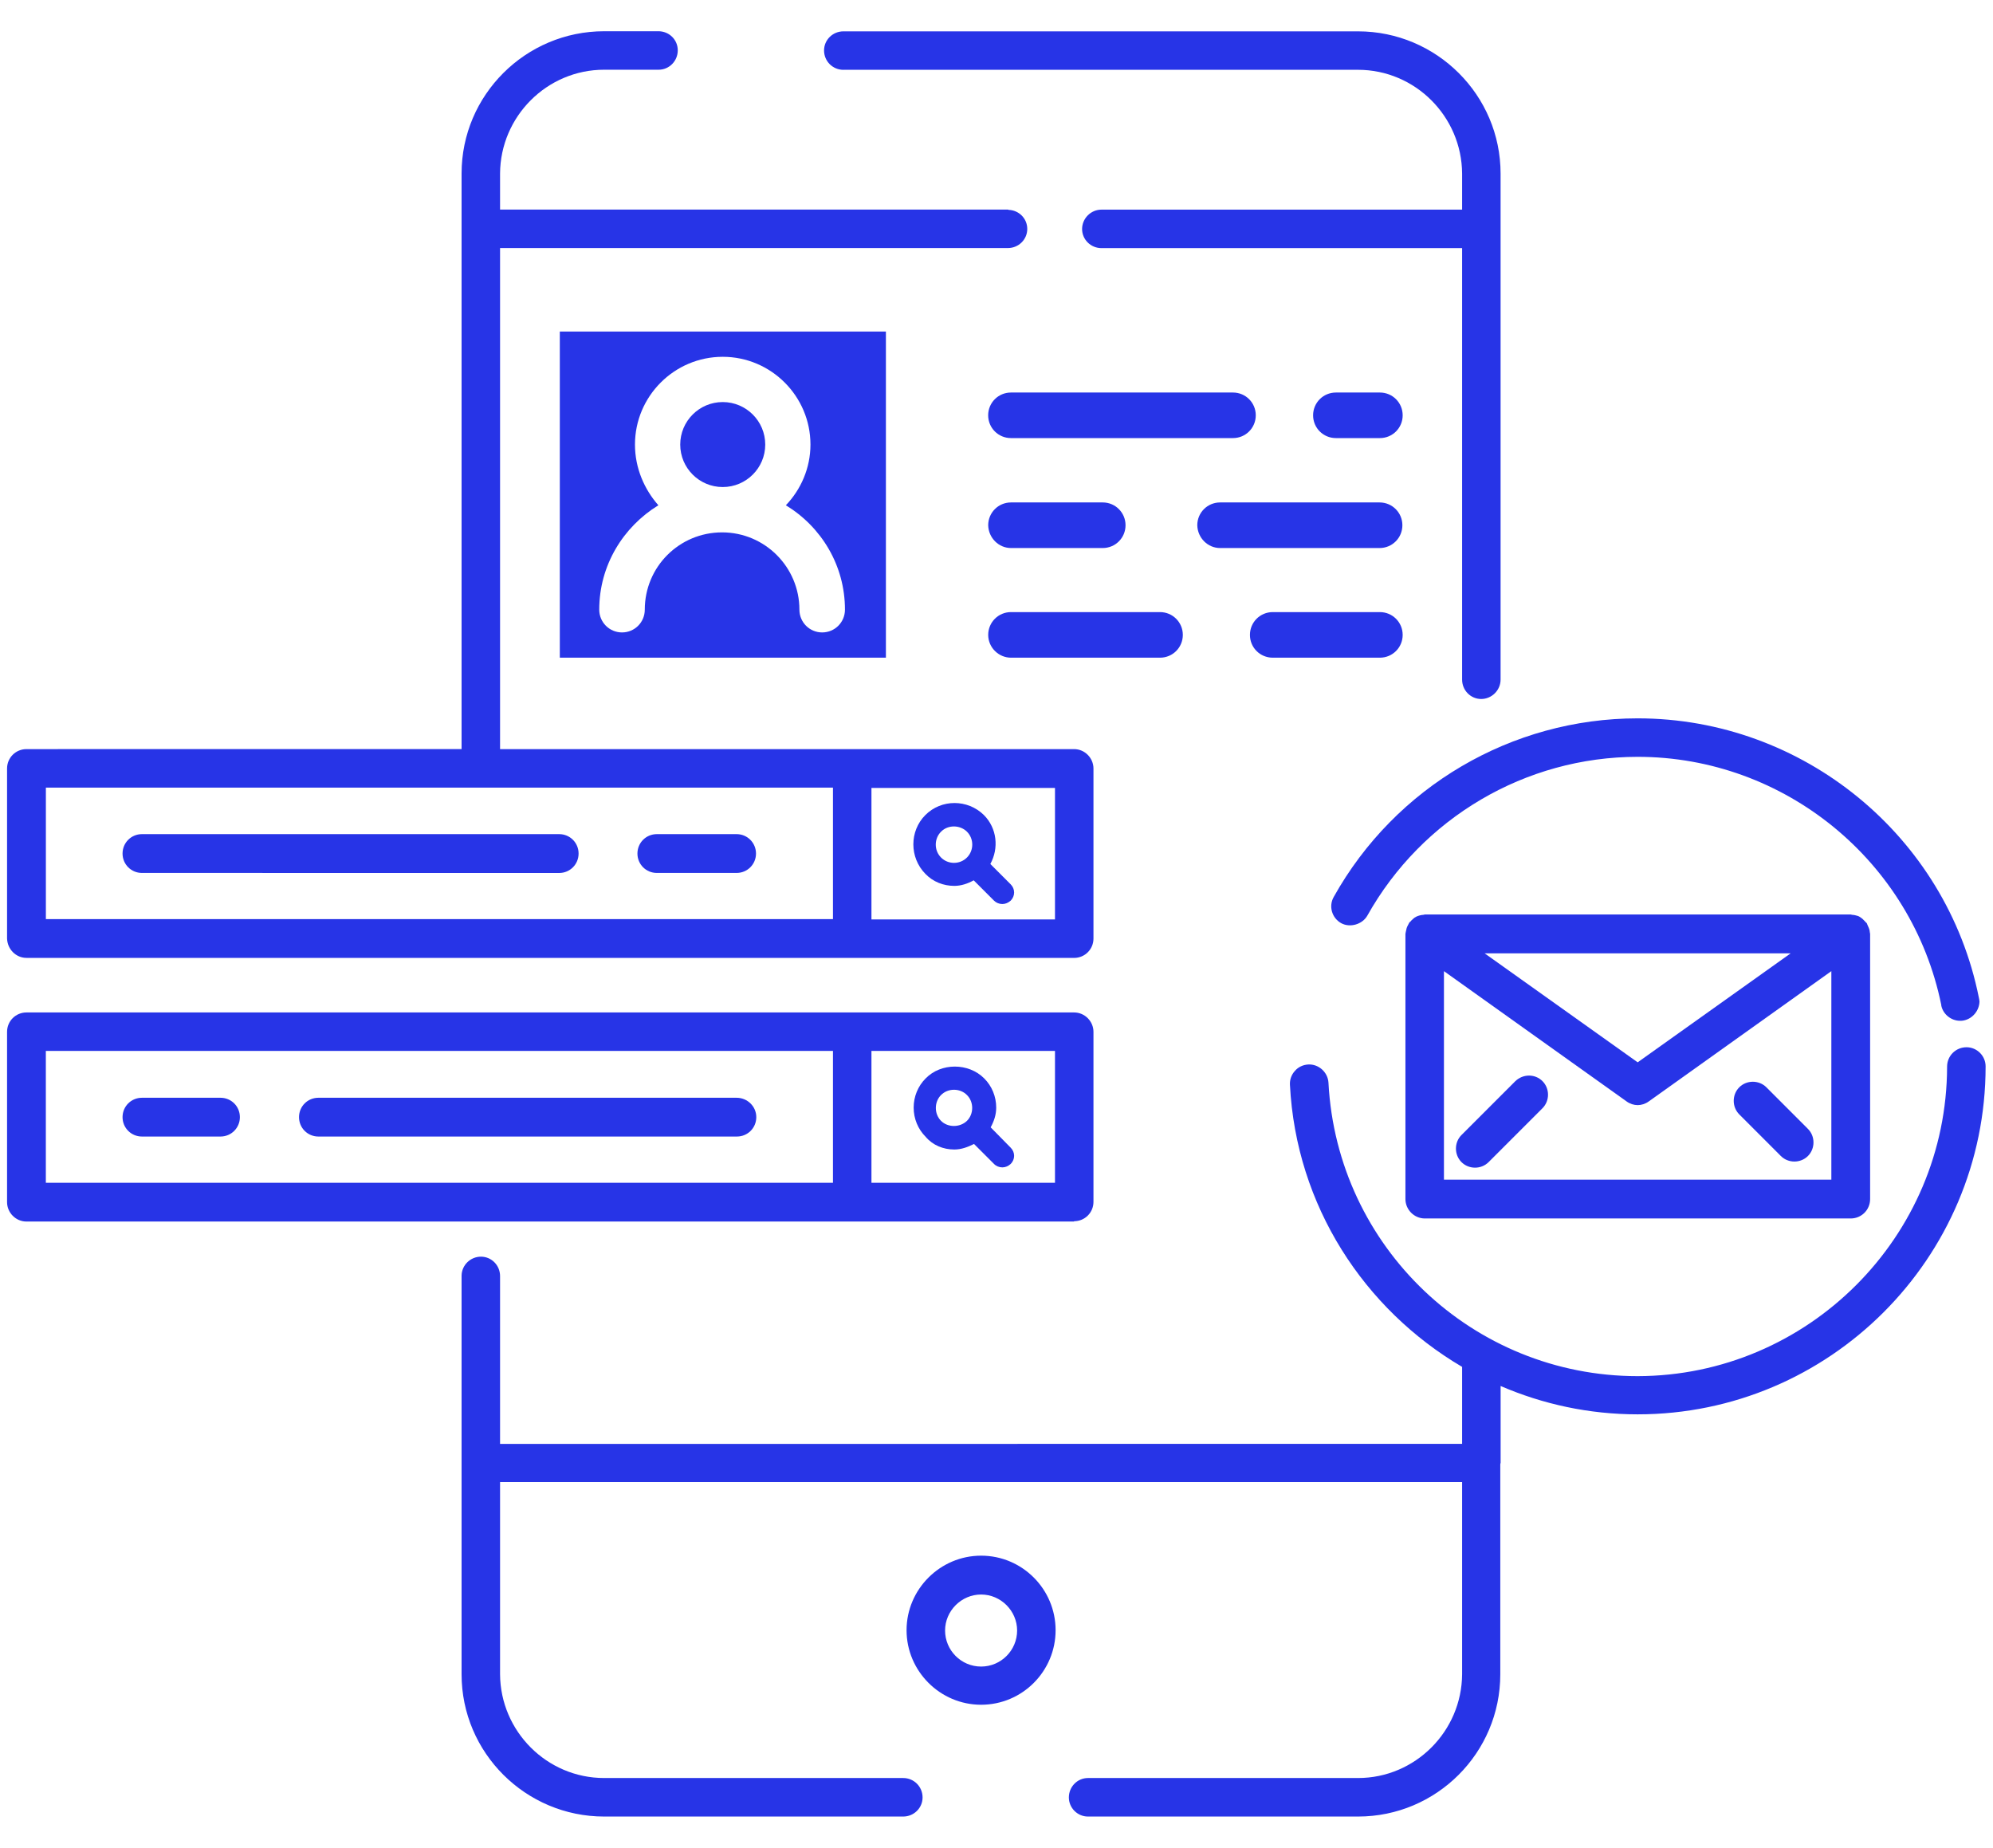 <svg width="55" height="51" viewBox="0 0 55 51" fill="none" xmlns="http://www.w3.org/2000/svg">
<path d="M27.075 42.929C25.945 42.929 25.018 43.856 25.018 44.986C25.018 46.116 25.944 47.043 27.075 47.043C28.214 47.043 29.131 46.116 29.131 44.986C29.131 43.856 28.213 42.929 27.075 42.929ZM27.075 45.989C26.522 45.989 26.081 45.538 26.081 44.995C26.081 44.451 26.531 44.001 27.075 44.001C27.619 44.001 28.069 44.451 28.069 44.995C28.069 45.538 27.627 45.989 27.075 45.989Z" fill="#2734E7"/>
<path d="M24.448 18.149V9.149H15.449V18.149H24.448ZM17.523 12.268C17.523 10.934 18.61 9.846 19.945 9.846C21.279 9.846 22.366 10.934 22.366 12.268C22.366 12.914 22.103 13.509 21.687 13.943C22.664 14.537 23.318 15.6 23.318 16.823C23.318 17.172 23.038 17.452 22.689 17.452C22.341 17.452 22.061 17.172 22.061 16.823C22.061 15.651 21.109 14.691 19.927 14.691C18.746 14.691 17.794 15.642 17.794 16.823C17.794 17.172 17.514 17.452 17.166 17.452C16.817 17.452 16.537 17.172 16.537 16.823C16.537 15.6 17.2 14.537 18.169 13.943C17.786 13.509 17.523 12.923 17.523 12.268Z" fill="#2734E7"/>
<path d="M21.118 12.268C21.118 12.915 20.592 13.44 19.945 13.44C19.297 13.44 18.772 12.915 18.772 12.268C18.772 11.62 19.297 11.095 19.945 11.095C20.592 11.095 21.118 11.62 21.118 12.268Z" fill="#2734E7"/>
<path d="M38.081 12.089C38.429 12.089 38.709 11.809 38.709 11.461C38.709 11.112 38.429 10.832 38.081 10.832H36.866C36.517 10.832 36.237 11.112 36.237 11.461C36.237 11.809 36.517 12.089 36.866 12.089H38.081Z" fill="#2734E7"/>
<path d="M34.655 11.46C34.655 11.112 34.375 10.832 34.026 10.832H27.899C27.55 10.832 27.27 11.112 27.27 11.46C27.27 11.809 27.55 12.089 27.899 12.089H34.026C34.375 12.089 34.655 11.809 34.655 11.46Z" fill="#2734E7"/>
<path d="M33.67 15.123H38.072C38.42 15.123 38.701 14.843 38.701 14.494C38.701 14.146 38.42 13.865 38.072 13.865H33.67C33.322 13.865 33.041 14.146 33.041 14.494C33.049 14.843 33.33 15.123 33.67 15.123Z" fill="#2734E7"/>
<path d="M27.9 15.123H30.432C30.78 15.123 31.061 14.843 31.061 14.494C31.061 14.146 30.78 13.865 30.432 13.865H27.9C27.551 13.865 27.271 14.146 27.271 14.494C27.279 14.843 27.56 15.123 27.9 15.123Z" fill="#2734E7"/>
<path d="M35.123 18.149H38.08C38.428 18.149 38.709 17.869 38.709 17.52C38.709 17.172 38.428 16.891 38.08 16.891H35.123C34.774 16.891 34.494 17.172 34.494 17.52C34.493 17.869 34.774 18.149 35.123 18.149Z" fill="#2734E7"/>
<path d="M27.9 18.149H32.013C32.361 18.149 32.642 17.869 32.642 17.52C32.642 17.172 32.361 16.891 32.013 16.891H27.9C27.551 16.891 27.271 17.172 27.271 17.52C27.271 17.869 27.56 18.149 27.9 18.149Z" fill="#2734E7"/>
<path d="M23.276 1.926H37.476C39.057 1.926 40.34 3.218 40.349 4.79L40.349 5.785H30.397C30.1 5.785 29.862 6.031 29.862 6.32C29.862 6.609 30.1 6.847 30.397 6.847H40.349V18.753C40.349 19.051 40.586 19.289 40.876 19.289C41.164 19.289 41.411 19.051 41.411 18.753V4.791C41.411 2.624 39.643 0.865 37.476 0.865H23.276C22.979 0.865 22.741 1.102 22.741 1.392C22.741 1.689 22.979 1.927 23.276 1.927L23.276 1.926Z" fill="#2734E7"/>
<path d="M41.819 29.834L40.332 31.321C40.128 31.525 40.128 31.865 40.332 32.069C40.434 32.171 40.57 32.222 40.706 32.222C40.842 32.222 40.978 32.171 41.08 32.069L42.567 30.582C42.771 30.378 42.771 30.038 42.567 29.834C42.363 29.63 42.032 29.63 41.819 29.834Z" fill="#2734E7"/>
<path d="M0.73 26.434H29.641C29.938 26.434 30.176 26.196 30.176 25.899V21.208C30.176 20.919 29.938 20.672 29.641 20.672H13.8V6.845H27.814C28.111 6.845 28.349 6.608 28.349 6.318C28.349 6.03 28.12 5.8 27.831 5.791C27.823 5.783 27.823 5.783 27.814 5.783H13.8V4.788C13.809 3.216 15.092 1.924 16.673 1.924H18.177C18.466 1.924 18.704 1.686 18.704 1.389C18.704 1.1 18.475 0.871 18.186 0.862H16.673C14.506 0.862 12.738 2.621 12.738 4.788V20.671L0.73 20.672C0.433 20.672 0.195 20.91 0.195 21.207V25.898C0.204 26.195 0.441 26.433 0.73 26.433L0.73 26.434ZM29.114 25.372H24.049V21.743H29.114V25.372ZM1.266 21.735H22.987V25.363H1.266V21.735Z" fill="#2734E7"/>
<path d="M15.432 23.018H3.917C3.62 23.018 3.382 23.256 3.382 23.554C3.382 23.851 3.62 24.089 3.917 24.089L15.432 24.09C15.729 24.09 15.967 23.852 15.967 23.554C15.968 23.257 15.729 23.018 15.432 23.018Z" fill="#2734E7"/>
<path d="M20.327 23.018H18.126C17.829 23.018 17.591 23.256 17.591 23.554C17.591 23.851 17.829 24.089 18.126 24.089H20.327C20.625 24.089 20.863 23.851 20.863 23.554C20.863 23.257 20.625 23.018 20.327 23.018Z" fill="#2734E7"/>
<path d="M26.335 24.446C26.523 24.446 26.701 24.386 26.871 24.293L27.432 24.854C27.491 24.913 27.576 24.947 27.661 24.947C27.746 24.947 27.823 24.913 27.891 24.854C28.018 24.726 28.018 24.53 27.891 24.403L27.33 23.842C27.568 23.409 27.517 22.856 27.152 22.491C26.701 22.049 25.979 22.049 25.537 22.491C25.095 22.933 25.095 23.664 25.537 24.114C25.749 24.335 26.038 24.446 26.335 24.446ZM25.97 22.95C26.072 22.848 26.2 22.806 26.327 22.806C26.455 22.806 26.591 22.857 26.684 22.95C26.88 23.145 26.88 23.468 26.684 23.664C26.489 23.86 26.166 23.86 25.97 23.664C25.775 23.468 25.775 23.146 25.97 22.95Z" fill="#2734E7"/>
<path d="M29.641 33.7C29.938 33.7 30.176 33.462 30.176 33.165V28.474C30.176 28.185 29.938 27.939 29.641 27.939H0.73C0.433 27.939 0.195 28.177 0.195 28.474V33.174C0.195 33.462 0.433 33.709 0.73 33.709H29.641V33.7ZM29.114 32.639H24.049V29.001H29.114V32.639ZM1.265 29.001H22.987V32.639H1.265V29.001Z" fill="#2734E7"/>
<path d="M6.085 30.293H3.917C3.62 30.293 3.382 30.53 3.382 30.828C3.382 31.125 3.62 31.363 3.917 31.363H6.085C6.382 31.363 6.62 31.125 6.62 30.828C6.62 30.53 6.382 30.293 6.085 30.293Z" fill="#2734E7"/>
<path d="M20.327 30.293H8.787C8.489 30.293 8.252 30.53 8.252 30.828C8.252 31.125 8.489 31.363 8.787 31.363H20.336C20.634 31.363 20.871 31.125 20.871 30.828C20.871 30.53 20.625 30.293 20.327 30.293H20.327Z" fill="#2734E7"/>
<path d="M26.335 31.721C26.531 31.721 26.709 31.653 26.88 31.568L27.432 32.12C27.491 32.18 27.576 32.214 27.661 32.214C27.746 32.214 27.823 32.18 27.891 32.12C28.018 31.993 28.018 31.797 27.891 31.67L27.339 31.109C27.432 30.939 27.492 30.76 27.492 30.565C27.492 30.259 27.373 29.97 27.16 29.758C26.727 29.324 25.971 29.324 25.546 29.758C25.333 29.97 25.214 30.259 25.214 30.565C25.214 30.871 25.334 31.16 25.546 31.372C25.741 31.602 26.03 31.721 26.335 31.721ZM25.97 30.217C26.064 30.123 26.191 30.072 26.327 30.072C26.463 30.072 26.591 30.123 26.684 30.217C26.778 30.31 26.829 30.438 26.829 30.574C26.829 30.71 26.778 30.837 26.684 30.931C26.489 31.118 26.157 31.118 25.97 30.931C25.877 30.837 25.826 30.71 25.826 30.574C25.826 30.438 25.877 30.31 25.97 30.217Z" fill="#2734E7"/>
<path d="M51.533 25.517C51.525 25.5 51.525 25.483 51.508 25.466C51.499 25.457 51.482 25.449 51.474 25.432C51.448 25.406 51.423 25.381 51.397 25.355C51.372 25.338 51.346 25.313 51.313 25.296C51.287 25.279 51.253 25.27 51.219 25.262C51.185 25.253 51.151 25.245 51.117 25.245C51.1 25.245 51.091 25.236 51.074 25.236H39.321C39.304 25.236 39.296 25.245 39.279 25.245C39.245 25.245 39.211 25.254 39.177 25.262C39.143 25.271 39.117 25.279 39.083 25.296C39.049 25.313 39.023 25.33 38.998 25.355C38.973 25.381 38.947 25.398 38.922 25.432C38.913 25.441 38.896 25.449 38.888 25.466C38.879 25.483 38.871 25.5 38.862 25.517C38.845 25.551 38.828 25.576 38.819 25.61C38.811 25.644 38.803 25.678 38.794 25.721C38.794 25.738 38.785 25.755 38.785 25.771V33.088C38.785 33.377 39.023 33.624 39.321 33.624H51.073C51.371 33.624 51.609 33.386 51.609 33.088V25.771C51.609 25.755 51.6 25.738 51.6 25.721C51.6 25.687 51.591 25.653 51.574 25.61C51.559 25.576 51.55 25.551 51.533 25.517ZM49.417 26.307L45.194 29.315L40.97 26.307H49.417ZM39.848 32.553V26.799L44.888 30.394C44.981 30.462 45.092 30.496 45.194 30.496C45.296 30.496 45.407 30.462 45.5 30.394L50.539 26.799V32.553H39.848Z" fill="#2734E7"/>
<path d="M48.746 30.004C48.542 29.8 48.202 29.8 47.998 30.004C47.794 30.208 47.794 30.548 47.998 30.752L49.145 31.9C49.247 32.002 49.383 32.053 49.519 32.053C49.655 32.053 49.791 32.002 49.893 31.9C50.097 31.696 50.097 31.355 49.893 31.152L48.746 30.004Z" fill="#2734E7"/>
<path d="M36.806 24.752C36.661 25.007 36.755 25.33 37.01 25.474C37.256 25.61 37.596 25.508 37.732 25.27C39.245 22.568 42.1 20.885 45.194 20.885C49.247 20.885 52.766 23.766 53.573 27.735V27.743V27.752C53.624 27.99 53.845 28.169 54.091 28.169C54.125 28.169 54.159 28.169 54.194 28.16C54.44 28.109 54.618 27.888 54.627 27.642C54.627 27.608 54.618 27.574 54.61 27.531C53.718 23.07 49.758 19.823 45.194 19.823C41.718 19.823 38.505 21.709 36.806 24.752Z" fill="#2734E7"/>
<path d="M54.269 28.899C53.971 28.899 53.733 29.137 53.733 29.434C53.725 34.134 49.892 37.967 45.193 37.975C40.646 37.975 36.899 34.414 36.661 29.876C36.644 29.587 36.389 29.358 36.1 29.375C35.964 29.383 35.828 29.442 35.734 29.553C35.641 29.655 35.59 29.791 35.598 29.935C35.768 33.275 37.647 36.13 40.349 37.719V39.844H30.202L20.412 39.845H13.8V35.213C13.8 34.916 13.563 34.678 13.273 34.678C12.985 34.678 12.746 34.907 12.738 35.196V35.213V46.202C12.738 48.369 14.506 50.128 16.673 50.128H24.925C25.222 50.128 25.46 49.89 25.46 49.601C25.46 49.303 25.222 49.065 24.925 49.065H16.673C15.092 49.065 13.809 47.774 13.8 46.201V40.898H40.349V46.201C40.34 47.773 39.057 49.065 37.477 49.065H30.024C29.735 49.065 29.497 49.303 29.497 49.601C29.497 49.889 29.734 50.128 30.024 50.128H30.032H37.477C39.644 50.128 41.403 48.369 41.403 46.202V40.406C41.403 40.389 41.412 40.38 41.412 40.363V38.247C42.576 38.749 43.85 39.029 45.194 39.029C50.488 39.029 54.796 34.721 54.796 29.426C54.796 29.137 54.558 28.899 54.269 28.899L54.269 28.899Z" fill="#2734E7"/>
</svg>
